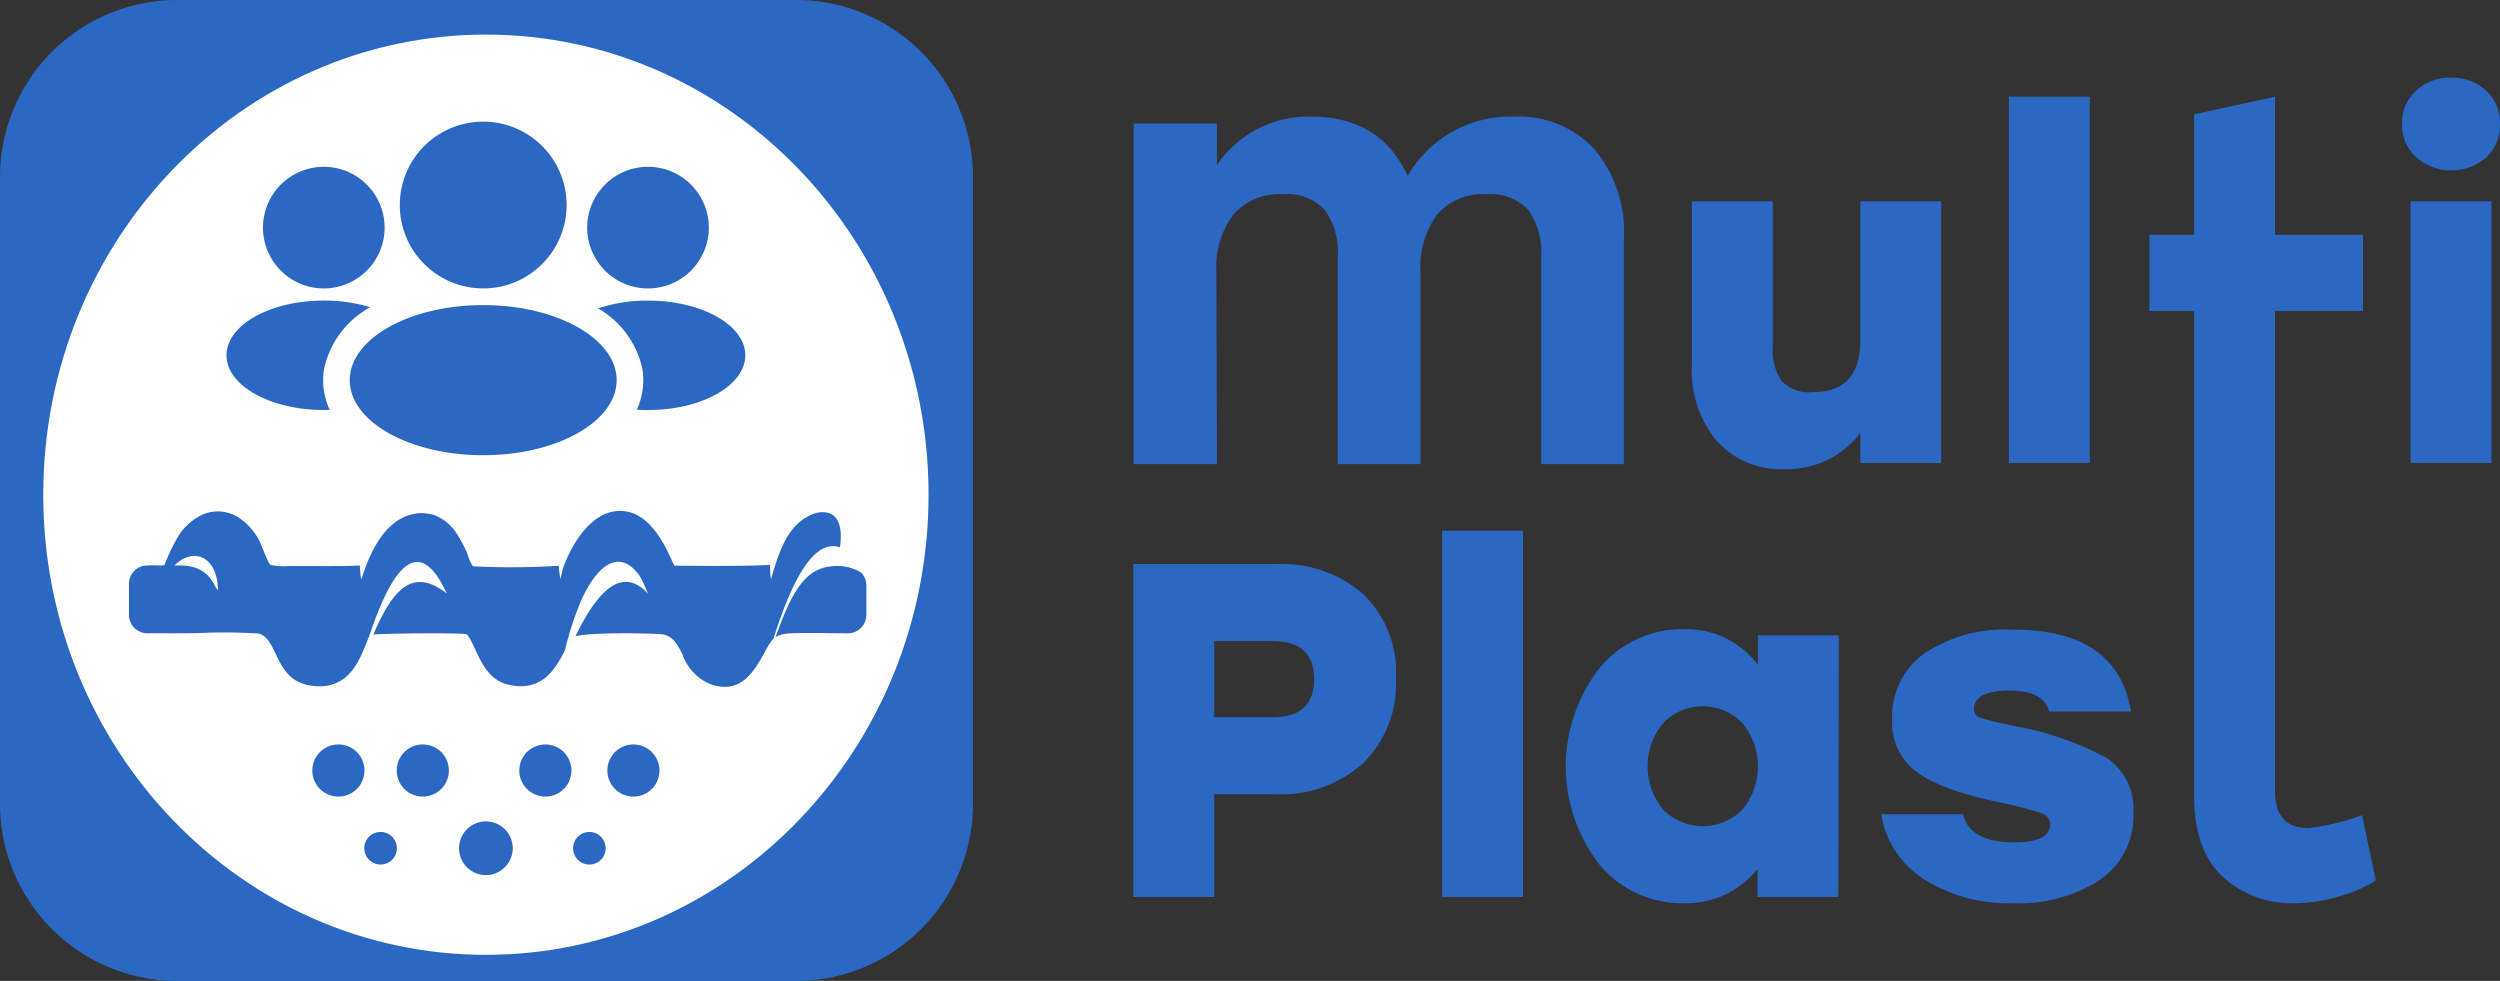 <svg id="Layer_1" data-name="Layer 1" xmlns="http://www.w3.org/2000/svg" viewBox="0 0 210.626 82.64"><rect x="0" y="0" width="210.626" height="82.64" fill="#333333" stroke="none"/><defs><style>.cls-1,.cls-3{fill:#2b68c4;}.cls-1,.cls-2{fill-rule:evenodd;}.cls-2{fill:#fff;}</style></defs><path class="cls-1" d="M77.606,70.153H129.831a14.918,14.918,0,0,1,14.874,14.874v52.892a14.918,14.918,0,0,1-14.874,14.874H77.606a14.918,14.918,0,0,1-14.874-14.874v-52.892A14.918,14.918,0,0,1,77.606,70.153" transform="translate(-62.731 -70.153)"/><path class="cls-2" d="M103.668,150.598c20.596,0,37.294-17.356,37.294-38.765s-16.697-38.766-37.294-38.766-37.293,17.356-37.293,38.766,16.697,38.765,37.293,38.765" transform="translate(-62.731 -70.153)"/><path class="cls-3" d="M90.011,104.698q.251,0,.498-.009a6.13,6.13,0,0,1-.476-1.564,5.875,5.875,0,0,1,0-1.888,7.823,7.823,0,0,1,3.888-5.203,13.462,13.462,0,0,0-3.91-.558c-4.527,0-8.196,2.064-8.196,4.61,0,2.546,3.669,4.61,8.196,4.61" transform="translate(-62.731 -70.153)"/><path class="cls-3" d="M103.441,108.505c6.209,0,11.242-2.831,11.242-6.324,0-3.492-5.033-6.323-11.242-6.323-6.208,0-11.242,2.831-11.242,6.323,0,3.493,5.033,6.324,11.242,6.324m0-14.052a7.026,7.026,0,1,0-7.026-7.026A7.026,7.026,0,0,0,103.441,94.453Z" transform="translate(-62.731 -70.153)"/><path class="cls-3" d="M90.01,94.453a5.123,5.123,0,1,0-5.122-5.122A5.122,5.122,0,0,0,90.01,94.453" transform="translate(-62.731 -70.153)"/><path class="cls-3" d="M117.325,94.453a5.123,5.123,0,1,0-5.122-5.122,5.122,5.122,0,0,0,5.122,5.122" transform="translate(-62.731 -70.153)"/><path class="cls-3" d="M117.325,104.698c4.527,0,8.196-2.064,8.196-4.61,0-2.546-3.669-4.61-8.196-4.61a13.283,13.283,0,0,0-4.21.655,7.742,7.742,0,0,1,3.735,5.106,5.875,5.875,0,0,1,0,1.888,6.138,6.138,0,0,1-.467,1.542q.463.03.942.031" transform="translate(-62.731 -70.153)"/><path class="cls-3" d="M101.964,143.106a2.262,2.262,0,1,1,3.192.216,2.262,2.262,0,0,1-3.192-.216" transform="translate(-62.731 -70.153)"/><path class="cls-3" d="M93.763,142.52a1.372,1.372,0,1,1,1.936.131,1.372,1.372,0,0,1-1.936-.131" transform="translate(-62.731 -70.153)"/><path class="cls-3" d="M113.42,142.52a1.372,1.372,0,1,0-1.936.131,1.372,1.372,0,0,0,1.936-.131" transform="translate(-62.731 -70.153)"/><path class="cls-3" d="M89.587,136.514a2.196,2.196,0,1,1,3.098.209,2.196,2.196,0,0,1-3.098-.209" transform="translate(-62.731 -70.153)"/><path class="cls-3" d="M96.699,136.514a2.196,2.196,0,1,1,3.098.209,2.195,2.195,0,0,1-3.098-.209" transform="translate(-62.731 -70.153)"/><path class="cls-3" d="M117.749,136.514a2.195,2.195,0,1,0-3.098.209,2.196,2.196,0,0,0,3.098-.209" transform="translate(-62.731 -70.153)"/><path class="cls-3" d="M110.331,136.514a2.195,2.195,0,1,0-3.098.209,2.195,2.195,0,0,0,3.098-.209" transform="translate(-62.731 -70.153)"/><path class="cls-3" d="M135.283,118.39a1.542,1.542,0,0,1,.439,1.076v2.498a1.551,1.551,0,0,1-1.547,1.546c-1.644,0-4.373-.082-5.278.041a2.17,2.17,0,0,0-.827.291c1.336-3.748,2.456-5.784,4.712-5.974a3.882,3.882,0,0,1,2.503.522m-57.864-.591c1.569-1.591,3.673-.809,3.673,2.124q-.109-.188-.227-.364a4.234,4.234,0,0,0-1.256-1.392A4.055,4.055,0,0,0,77.419,117.799Zm-1.335-.01a2.821,2.821,0,0,0,.486-.018c.008-.006.075-.167.191-.445a14.459,14.459,0,0,1,.771-1.61,4.851,4.851,0,0,1,2.255-2.208,3.259,3.259,0,0,1,1.473-.264,3.321,3.321,0,0,1,1.426.421,5.059,5.059,0,0,1,2.093,2.524l.207.491c.279.671.417,1.002.545,1.07a5.542,5.542,0,0,0,1.61.086l.975-0c.843.003,3.808.027,4.934-.039a7.341,7.341,0,0,0,.115,1.191c.743-2.364,2.127-5.488,5.038-5.606a4.089,4.089,0,0,1,1.071.151,3.896,3.896,0,0,1,1.971,1.641,10.351,10.351,0,0,1,.857,1.631,4.853,4.853,0,0,0,.462,1.057,62.578,62.578,0,0,0,7.243-.044,7.75,7.75,0,0,0,.137,1.106c.083-.264.146-.686.235-.936.705-1.984,2.333-4.702,4.667-4.787,2.345-.086,3.669,2.35,4.473,4.143a2.509,2.509,0,0,0,.225.459c-.251.004,5.755.096,8.069-.065a7.151,7.151,0,0,0,.069,1.224c.591-1.968,1.241-4.429,3.287-5.383a2.274,2.274,0,0,1,1.417-.249c1.306.292,1.258,1.915,1.103,2.939-1.884-.64-3.723,1.767-5.596,7.697a1.035,1.035,0,0,0-.154.162,8.152,8.152,0,0,0-.556.922c-.896,1.627-2.034,3.694-4.663,2.719a4.208,4.208,0,0,1-2.285-2.466c-.419-.841-.833-1.669-1.873-1.725-.931-.05-3.235-.115-5.142-.028a14.965,14.965,0,0,0-1.996.188c2.073-4.29,4.109-5.728,6.09-3.573a10.683,10.683,0,0,0-.662-1.446c-1.479-2.148-3.308-1.49-4.901,1.889a26.144,26.144,0,0,0-1.426,4.333c-.787,1.574-1.956,3.561-4.77,2.892-1.59-.38-2.228-1.753-2.79-2.964-.309-.665-.584-1.258-.771-1.289-.395-.065-2.582-.084-4.654-.06-1.275.015-2.482.044-3.154.085,1.731-4.04,3.424-5.61,6.189-3.441q-3.086-6.717-6.509,3.496l-.259.651c-.647,1.635-1.632,4.123-4.782,3.588-1.737-.295-2.322-1.513-2.892-2.701-.38-.792-.752-1.567-1.48-1.674h-.003a44.649,44.649,0,0,0-4.909-.036c-1.389.032-2.731.019-4.111.019h-.29a1.551,1.551,0,0,1-1.547-1.546v-2.626a1.553,1.553,0,0,1,1.196-1.506A8.166,8.166,0,0,1,76.084,117.79Z" transform="translate(-62.731 -70.153)"/><path class="cls-2" d="M77.419,117.799c1.569-1.591,3.673-.809,3.673,2.124q-.109-.188-.227-.364c-.639-1.324-1.682-1.864-3.446-1.76" transform="translate(-62.731 -70.153)"/><polygon class="cls-2" points="9.07 55.385 9.07 55.385 9.07 55.385 9.07 55.385"/><path class="cls-3" d="M219.462,87.118h6.813v22.042h-6.813v-2.525a7.747,7.747,0,0,1-6.332,3.046,7.306,7.306,0,0,1-5.751-2.364,9.299,9.299,0,0,1-2.104-6.413V87.118h6.813v12.264a4.594,4.594,0,0,0,.742,2.865,3.221,3.221,0,0,0,2.665.942q3.967,0,3.968-4.369Z" transform="translate(-62.731 -70.153)"/><rect class="cls-3" x="169.252" y="8.148" width="6.813" height="30.859"/><path class="cls-3" d="M265.822,109.16V87.118h6.813v22.042Zm3.407-32.462a4.137,4.137,0,0,1,2.966,1.102,3.675,3.675,0,0,1,1.162,2.785,3.722,3.722,0,0,1-1.162,2.826,4.484,4.484,0,0,1-5.911-.02,3.708,3.708,0,0,1-1.182-2.805,3.645,3.645,0,0,1,1.182-2.785A4.153,4.153,0,0,1,269.229,76.698Z" transform="translate(-62.731 -70.153)"/><path class="cls-3" d="M169.959,130.579q3.487,0,3.487-3.207,0-3.206-3.487-3.206h-4.93v6.412Zm.28-12.905a10.453,10.453,0,0,1,7.334,2.525,9.118,9.118,0,0,1,2.766,7.093,9.344,9.344,0,0,1-2.786,7.174,10.276,10.276,0,0,1-7.314,2.605h-5.21v8.657H158.216v-28.054Z" transform="translate(-62.731 -70.153)"/><rect class="cls-3" x="121.497" y="44.715" width="6.813" height="30.859"/><path class="cls-3" d="M202.864,138.374a4.692,4.692,0,0,0,6.653,0,5.717,5.717,0,0,0,0-7.314,4.646,4.646,0,0,0-6.653,0,5.717,5.717,0,0,0,0,7.314m7.975-14.688h6.813l-.04,22.042h-6.813v-2.365a7.641,7.641,0,0,1-6.212,2.886,9.048,9.048,0,0,1-7.093-3.246,13.478,13.478,0,0,1,.02-16.592,9.025,9.025,0,0,1,7.034-3.247,7.534,7.534,0,0,1,6.292,3.006Z" transform="translate(-62.731 -70.153)"/><path class="cls-3" d="M232.367,146.249a13.32,13.32,0,0,1-7.514-2.004,7.976,7.976,0,0,1-3.627-5.49H228.119q.561,2.364,4.328,2.365,3.006,0,3.006-1.523a1.005,1.005,0,0,0-.762-.942,32.332,32.332,0,0,0-3.687-.942q-4.849-1.042-6.853-2.565a5.158,5.158,0,0,1-2.004-4.369,6.541,6.541,0,0,1,2.705-5.571,12.326,12.326,0,0,1,7.474-2.004q8.817,0,9.939,6.893h-6.893q-.481-1.763-3.326-1.763-3.006,0-3.006,1.563a.687.687,0,0,0,.461.701,20.716,20.716,0,0,0,2.304.581q.361.08.521.12a26.208,26.208,0,0,1,7.815,2.665,5.107,5.107,0,0,1,2.324,4.669,6.461,6.461,0,0,1-2.826,5.651,12.471,12.471,0,0,1-7.274,1.964" transform="translate(-62.731 -70.153)"/><path class="cls-3" d="M261.735,138.835l1.162,5.491a11.114,11.114,0,0,1-3.006,1.323,13.237,13.237,0,0,1-3.887.601,8.532,8.532,0,0,1-5.992-2.224q-2.425-2.224-2.425-6.833V96.347h-3.767V89.935h3.767V79.783l6.813-1.483V89.935h7.414v6.412h-7.414v40.444q0,3.123,2.805,3.126a19.396,19.396,0,0,0,4.529-1.082" transform="translate(-62.731 -70.153)"/><path class="cls-3" d="M190.291,79.981a8.68,8.68,0,0,1,6.769,2.739,10.822,10.822,0,0,1,2.484,7.545V109.258h-6.964V91.755a6.019,6.019,0,0,0-1.096-3.917,4.335,4.335,0,0,0-3.53-1.322,5.066,5.066,0,0,0-4.139,1.706,7.468,7.468,0,0,0-1.412,4.878V109.258h-6.964V91.755a6.019,6.019,0,0,0-1.096-3.917,4.335,4.335,0,0,0-3.531-1.322,5.138,5.138,0,0,0-4.164,1.706,7.346,7.346,0,0,0-1.437,4.878l.049,16.157h-7.013V80.558h7.013V84.066a9.254,9.254,0,0,1,7.938-4.085q5.844,0,8.133,4.998a9.956,9.956,0,0,1,8.961-4.998" transform="translate(-62.731 -70.153)"/></svg>